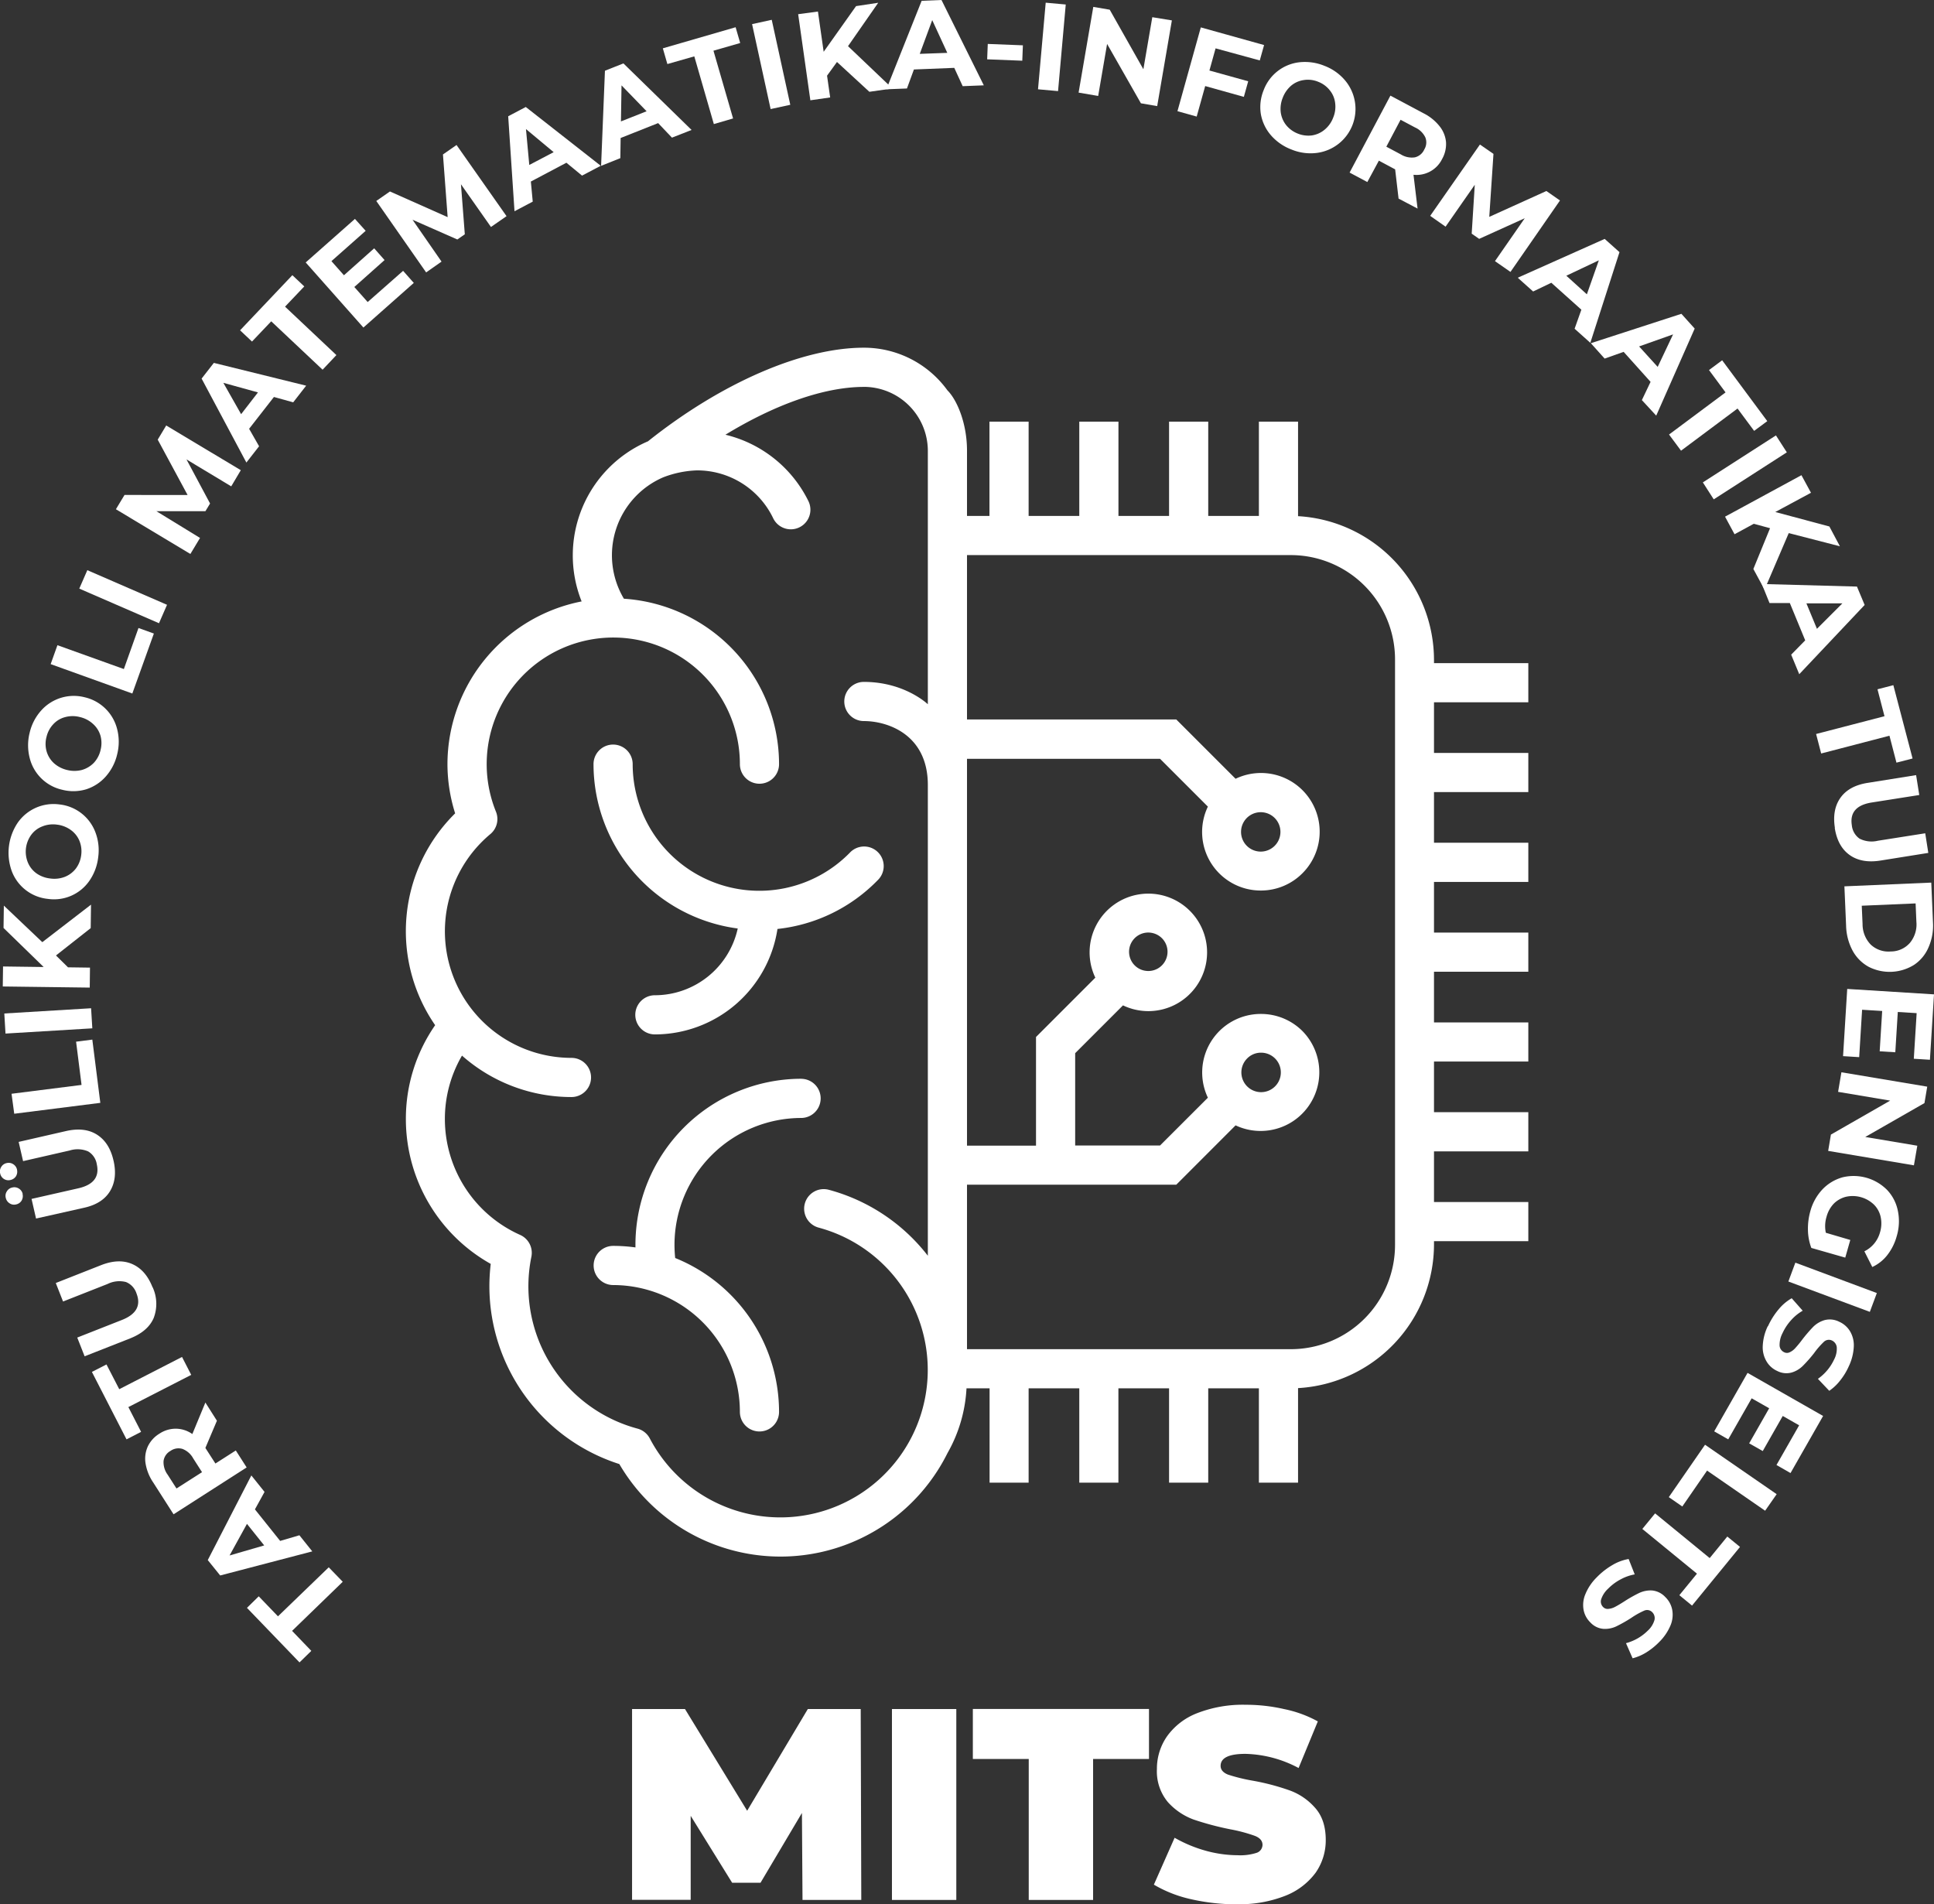 <svg xmlns="http://www.w3.org/2000/svg" viewBox="0 0 502.76 495"><rect x="0" y="0" width="502.76" height="495" fill="#333333" stroke="none"/><defs><style>.cls-1{fill:#fff;}</style></defs><g id="Layer_2" data-name="Layer 2"><g id="Layer_1-2" data-name="Layer 1"><g id="layer1"><g id="text1097"><path id="path3600" class="cls-1" d="M75.93,423.92l5,5.2-3.07,3L64.2,417.94l3.06-3,5,5.2L85.46,407.4l3.64,3.76Z"/><path id="path3602" class="cls-1" d="M66.27,392.34l6.56,8.2,5-1.47,3.35,4.19-23.94,6.26-3.23-4,11.33-22,3.43,4.28Zm-2.07,3.77-4.52,8.21,9-2.61Z"/><path id="path3604" class="cls-1" d="M56.39,369.3l-3,7.07.14.22L56,380.42l5.3-3.39,2.82,4.41-19,12.18-5.27-8.24a12.37,12.37,0,0,1-2-4.92,7.7,7.7,0,0,1,.55-4.42,7.78,7.78,0,0,1,3-3.35,7.64,7.64,0,0,1,4.34-1.32A7.54,7.54,0,0,1,50,372.76l3.39-8.19Zm-12.08,7.85a3.52,3.52,0,0,0-1.79,2.6,5.45,5.45,0,0,0,1.06,3.57l2.3,3.59,6.64-4.24-2.3-3.59a5.38,5.38,0,0,0-2.8-2.46,3.59,3.59,0,0,0-3.11.53Z"/><path id="path3606" class="cls-1" d="M33.37,365.75l3.31,6.44-3.79,1.95-9-17.53,3.79-1.94L31,361.1l16.32-8.38,2.39,4.66Z"/><path id="path3608" class="cls-1" d="M39.68,334.6a10.29,10.29,0,0,1,.27,8c-1,2.32-3.05,4.08-6.13,5.3L22,352.55l-1.92-4.87,11.6-4.57q5.64-2.22,3.8-6.91a4.75,4.75,0,0,0-2.72-2.95,6.88,6.88,0,0,0-4.77.49l-11.6,4.57-1.89-4.81,11.77-4.64c3.09-1.21,5.79-1.31,8.12-.28s4.06,3,5.25,6Z"/><path id="path3610" class="cls-1" d="M29.51,301.66q1.08,4.72-.93,8t-6.87,4.31L9.37,316.74l-1.17-5.1,12.16-2.76q5.91-1.35,4.8-6.26a4.71,4.71,0,0,0-2.25-3.33,6.93,6.93,0,0,0-4.79-.24L6,301.82l-1.15-5L17.17,294c3.23-.73,5.92-.42,8.06.95s3.57,3.59,4.28,6.74ZM5.86,310.35a2.31,2.31,0,0,1-.24,1.72,2.2,2.2,0,0,1-1.43,1,2.07,2.07,0,0,1-1.69-.28,2.22,2.22,0,0,1-1-1.43,2.08,2.08,0,0,1,.28-1.68,2.09,2.09,0,0,1,1.4-1,2.15,2.15,0,0,1,1.72.27,2.18,2.18,0,0,1,1,1.4ZM4.41,304a2.31,2.31,0,0,1-.24,1.72,2.25,2.25,0,0,1-1.44,1,2.15,2.15,0,0,1-1.68-.25,2.17,2.17,0,0,1-1-1.43,2.12,2.12,0,0,1,.27-1.71,2.11,2.11,0,0,1,1.4-1,2.16,2.16,0,0,1,1.71.28,2.21,2.21,0,0,1,1,1.43Z"/><path id="path3612" class="cls-1" d="M3.7,289.5,3,284.31l18.2-2.3-1.42-11.24,4.22-.54,2.08,16.44Z"/><path id="path3614" class="cls-1" d="M1.43,268.66l-.31-5.22,22.56-1.36L24,267.3Z"/><path id="path3616" class="cls-1" d="M14.55,248.36l3.13,3.08,5.71.08-.06,5.19L.72,256.42l.07-5.2,10.56.14L.92,241.21,1,235.4l10,9.5,12.66-9.75-.08,6.1Z"/><path id="path3618" class="cls-1" d="M25.53,222.8a13.4,13.4,0,0,1-2.28,6.13,11.18,11.18,0,0,1-10.83,4.72,11.22,11.22,0,0,1-9.36-7.21,14,14,0,0,1,1.55-12.59,11.35,11.35,0,0,1,10.83-4.75,11.26,11.26,0,0,1,9.36,7.24,13.09,13.09,0,0,1,.73,6.46Zm-4.42-.54a7.26,7.26,0,0,0-.46-3.7,6.54,6.54,0,0,0-2.25-2.82,7.62,7.62,0,0,0-3.6-1.39,7.44,7.44,0,0,0-3.84.48A6.39,6.39,0,0,0,8.12,217a7.45,7.45,0,0,0-.88,7.18A6.57,6.57,0,0,0,9.46,227a7.65,7.65,0,0,0,3.6,1.35,7.6,7.6,0,0,0,3.83-.44,6.78,6.78,0,0,0,2.88-2.21A7.28,7.28,0,0,0,21.11,222.26Z"/><path id="path3620" class="cls-1" d="M30.46,196.07a13.17,13.17,0,0,1-3,5.81,11.39,11.39,0,0,1-5.1,3.3,11.56,11.56,0,0,1-6.21.1A11.23,11.23,0,0,1,7.71,197a13.3,13.3,0,0,1,0-6.54,13.1,13.1,0,0,1,3-5.78,11.36,11.36,0,0,1,11.32-3.43,11.3,11.3,0,0,1,8.43,8.3,13.17,13.17,0,0,1,0,6.51ZM26.13,195a7.25,7.25,0,0,0,0-3.73,6.58,6.58,0,0,0-1.91-3.06,7.44,7.44,0,0,0-3.41-1.81,7.42,7.42,0,0,0-3.86,0,6.35,6.35,0,0,0-3.08,1.83,7.12,7.12,0,0,0-1.77,3.29,7,7,0,0,0,0,3.73A6.67,6.67,0,0,0,14,198.36a7.78,7.78,0,0,0,3.42,1.78,7.77,7.77,0,0,0,3.86,0,7,7,0,0,0,3.12-1.86,7.29,7.29,0,0,0,1.74-3.3Z"/><path id="path3622" class="cls-1" d="M13.17,172.63l1.76-4.92,17.27,6.2L36,163.24l4,1.44-5.6,15.59Z"/><path id="path3624" class="cls-1" d="M20.61,153l2.09-4.79,20.72,9L41.33,162Z"/><path id="path3626" class="cls-1" d="M60.11,126.42l-11.63-7,6.13,11.46-1.21,2-12.74,0L52,139.83,49.49,144,30.13,132.37l2.24-3.71H48.76L41,114.28l2.21-3.68,19.39,11.62Z"/><path id="path3628" class="cls-1" d="M71.21,103.19l-6.45,8.27L67.35,116l-3.3,4.23L52.41,98.41l3.18-4.08,24,5.92-3.37,4.33ZM67.06,102l-9-2.49,4.62,8.15Z"/><path id="path3630" class="cls-1" d="M70.51,83.52l-5,5.26-3.1-2.92L76,71.53l3.1,2.92-5,5.26L87.45,92.3l-3.59,3.8Z"/><path id="path3632" class="cls-1" d="M104.79,70.4l2.78,3.14-13.1,11.6-15-16.92L92.27,56.9,95.06,60l-8.9,7.88,3.25,3.67,7.86-7,2.7,3.05-7.86,7,3.47,3.91Z"/><path id="path3634" class="cls-1" d="M127.63,59l-7.8-11.1,1,13-1.94,1.35-11.65-5.13L114.78,68l-4,2.81L97.82,52.24l3.55-2.47,15,6.67-1.22-16.29,3.53-2.46,13,18.5Z"/><path id="path3636" class="cls-1" d="M147.24,42.3,138,47.19l.49,5.22-4.74,2.5-1.64-24.69,4.57-2.41,19.49,15.28-4.86,2.56Zm-3.31-2.75-7.2-6,.86,9.33Z"/><path id="path3638" class="cls-1" d="M171.09,32l-9.75,3.87-.08,5.24-5,2,1-24.72,4.8-1.91,17.72,17.3-5.1,2Zm-3-3.08-6.52-6.73-.15,9.37Z"/><path id="path3640" class="cls-1" d="M180.49,14.65l-7,2-1.18-4.09,18.92-5.48,1.19,4.1-6.95,2,5.1,17.61-5,1.46Z"/><path id="path3642" class="cls-1" d="M195.51,6.27l5.11-1.12,4.82,22.09-5.11,1.11Z"/><path id="path3644" class="cls-1" d="M217.58,16.11,215,19.67l.81,5.66-5.15.74L207.49,3.69,212.63,3l1.49,10.46,8.42-11.87L228.3.72,220.45,12,232,23l-6,.86Z"/><path id="path3646" class="cls-1" d="M248.07,17.64l-10.49.42L235.77,23l-5.35.21,9.17-23L244.75,0l11,22.18-5.49.22Zm-1.81-3.9-3.92-8.51L239.1,14Z"/><path id="path3648" class="cls-1" d="M256.78,11.42l9.13.36-.16,4-9.13-.36Z"/><path id="path3650" class="cls-1" d="M271.84.7l5.21.47-2,22.51-5.21-.47Z"/><path id="path3652" class="cls-1" d="M304.64,5.3l-3.82,22.28-4.23-.73L287.8,11.42l-2.32,13.52-5.09-.87,3.82-22.28,4.27.73L297.23,18l2.32-13.53Z"/><path id="path3654" class="cls-1" d="M316,12.57l-1.6,5.76,10.08,2.8-1.13,4.05L313.3,22.37l-2.21,7.93-5-1.4,6.07-21.78,16.45,4.59-1.12,4Z"/><path id="path3656" class="cls-1" d="M335.7,38.85a13.26,13.26,0,0,1-5.36-3.75,11.41,11.41,0,0,1-2.58-5.5,11.6,11.6,0,0,1,.74-6.17,11.27,11.27,0,0,1,9.32-7.25,13.4,13.4,0,0,1,6.48.93,13.06,13.06,0,0,1,5.32,3.74,11.52,11.52,0,0,1-7.48,18.92,13,13,0,0,1-6.44-.92Zm1.64-4.14a7.31,7.31,0,0,0,3.69.49,6.7,6.7,0,0,0,3.3-1.48,7.43,7.43,0,0,0,2.24-3.14,7.35,7.35,0,0,0,.51-3.83,6.36,6.36,0,0,0-1.4-3.29,7,7,0,0,0-3-2.2A6.94,6.94,0,0,0,339,20.8a6.56,6.56,0,0,0-3.31,1.43,7.76,7.76,0,0,0-2.22,3.15,7.67,7.67,0,0,0-.53,3.82,6.8,6.8,0,0,0,1.42,3.34A7.33,7.33,0,0,0,337.34,34.71Z"/><path id="path3658" class="cls-1" d="M363.57,51.62l-.89-7.6-.23-.12-4-2.14-3,5.56-4.61-2.46,10.61-20,8.64,4.6a12.4,12.4,0,0,1,4.12,3.33,7.7,7.7,0,0,1,1.69,4.11,7.87,7.87,0,0,1-1,4.41,7.4,7.4,0,0,1-7.45,4.12l1.06,8.79Zm6.68-12.76a3.51,3.51,0,0,0,.28-3.14,5.4,5.4,0,0,0-2.68-2.59l-3.76-2-3.7,7,3.76,2a5.4,5.4,0,0,0,3.65.77A3.56,3.56,0,0,0,370.25,38.86Z"/><path id="path3660" class="cls-1" d="M388.63,67.88l7.74-11.15-11.85,5.36-1.94-1.35.8-12.71-7.59,10.89-4-2.81,12.93-18.54L388.24,40l-1.09,16.37L402,49.65l3.53,2.46L392.66,70.68Z"/><path id="path3662" class="cls-1" d="M411.09,80.5l-7.81-7-4.73,2.27-4-3.58,22.6-10.09L421,65.54l-7.58,23.57-4.09-3.66Zm1.43-4,3.11-8.83-8.45,4Z"/><path id="path3664" class="cls-1" d="M429.08,99.26l-7-7.8-4.94,1.75-3.59-4,23.54-7.64,3.46,3.84-10,22.63L426.82,104Zm1.85-3.89,4-8.45-8.83,3.13Z"/><path id="path3666" class="cls-1" d="M448.57,102l-4.3-5.81,3.42-2.54,11.73,15.82L456,112l-4.31-5.81L437,117.15l-3.12-4.2Z"/><path id="path3668" class="cls-1" d="M461.67,113.18l2.83,4.4-19,12.22-2.83-4.41Z"/><path id="path3670" class="cls-1" d="M460.14,137.3l-4.23-1.15-5,2.72-2.47-4.57,19.86-10.78,2.48,4.57-9.28,5,14.06,3.76L478.3,142,465,138.57l-6.29,14.69-2.91-5.36Z"/><path id="path3672" class="cls-1" d="M469.28,166.45l-4-9.7H460l-2-4.95,24.73.67,2,4.78-17,18-2.1-5.08Zm3.05-3,6.62-6.62h-9.36Z"/><path id="path3674" class="cls-1" d="M489.89,186.17l-1.82-7,4.12-1.07,5,19.06L493,198.24l-1.82-7-17.75,4.62-1.32-5.07Z"/><path id="path3676" class="cls-1" d="M477,215.21q-.76-4.78,1.47-7.88t7.14-3.85l12.5-2,.82,5.17-12.32,1.94q-6,.94-5.21,5.92a4.78,4.78,0,0,0,2,3.48,6.92,6.92,0,0,0,4.76.55l12.32-1.94.8,5.1-12.5,2c-3.28.51-5.94,0-8-1.49s-3.32-3.82-3.82-7Z"/><path id="path3678" class="cls-1" d="M502.05,229.42l.44,10.25a14.08,14.08,0,0,1-1.14,6.55,10.33,10.33,0,0,1-3.74,4.56,12,12,0,0,1-11.87.51,10.5,10.5,0,0,1-4.16-4.22,14.45,14.45,0,0,1-1.67-6.42l-.44-10.26ZM484.19,240.2a7.61,7.61,0,0,0,2.1,5.31,6.72,6.72,0,0,0,5.22,1.81,6.58,6.58,0,0,0,5-2.25,7.49,7.49,0,0,0,1.67-5.47l-.2-4.77-14,.6Z"/><path id="path3680" class="cls-1" d="M483.31,274.79l-4.19-.26,1.08-17.47,22.56,1.41-1.06,17-4.19-.26.74-11.86-4.9-.3-.65,10.47-4.06-.25.65-10.48-5.22-.32Z"/><path id="path3682" class="cls-1" d="M497.54,302.91l-22.29-3.75.71-4.24,15.41-8.83-13.54-2.28.86-5.09L501,282.46l-.72,4.27-15.39,8.81,13.53,2.27Z"/><path id="path3684" class="cls-1" d="M481,322.31l-1.31,4.59-8.82-2.52a13.86,13.86,0,0,1-.88-4.68,16.69,16.69,0,0,1,.63-4.9,13.37,13.37,0,0,1,3.17-5.67,11.42,11.42,0,0,1,5.22-3.11,12.26,12.26,0,0,1,11.58,3.31,11,11,0,0,1,2.78,5.43,13.38,13.38,0,0,1-.3,6.56,14,14,0,0,1-2.44,4.91,10.65,10.65,0,0,1-3.91,3.11l-2.06-4.08a7.76,7.76,0,0,0,4.06-4.91,8,8,0,0,0,.18-4,6.48,6.48,0,0,0-1.73-3.21,8,8,0,0,0-7.23-2.07,6.81,6.81,0,0,0-3.2,1.77,7.86,7.86,0,0,0-1.91,3.42,8.41,8.41,0,0,0-.19,4.18Z"/><path id="path3686" class="cls-1" d="M487.9,336.11,486.08,341l-21.18-7.89,1.82-4.9Z"/><path id="path3688" class="cls-1" d="M459.59,344.76a19,19,0,0,1,2.8-4.44,12.23,12.23,0,0,1,3.38-2.86l2.86,3.24a12.11,12.11,0,0,0-3,2.44,13.16,13.16,0,0,0-2.24,3.38,6.59,6.59,0,0,0-.77,3.27,2.05,2.05,0,0,0,1.18,1.7,1.59,1.59,0,0,0,1.47,0,4.3,4.3,0,0,0,1.46-1.11,27.42,27.42,0,0,0,1.74-2.12,38.5,38.5,0,0,1,2.87-3.35,6.93,6.93,0,0,1,3-1.77,5.4,5.4,0,0,1,3.78.43,6.2,6.2,0,0,1,2.79,2.44,7.08,7.08,0,0,1,1,4,13.33,13.33,0,0,1-1.32,5.18,16.65,16.65,0,0,1-2.22,3.64,12.53,12.53,0,0,1-2.84,2.69l-2.95-3.11a12.66,12.66,0,0,0,4.2-5,6,6,0,0,0,.7-3.26,2.21,2.21,0,0,0-1.28-1.72,1.87,1.87,0,0,0-2.08.37,21,21,0,0,0-2.54,2.93A35.6,35.6,0,0,1,468.7,355a6.85,6.85,0,0,1-2.92,1.76,5.17,5.17,0,0,1-3.76-.39,6.11,6.11,0,0,1-2.78-2.47,7.13,7.13,0,0,1-1-4,13.17,13.17,0,0,1,1.31-5.18Z"/><path id="path3690" class="cls-1" d="M449.27,374.14l-3.65-2.08,8.67-15.2,19.64,11.2-8.47,14.84-3.65-2.09,5.89-10.32-4.26-2.43-5.2,9.12-3.53-2,5.2-9.12-4.55-2.59Z"/><path id="path3692" class="cls-1" d="M461.86,388.39l-3,4.3-15.09-10.43-6.44,9.33-3.51-2.43,9.42-13.62Z"/><path id="path3694" class="cls-1" d="M444.45,405l4.58-5.6,3.3,2.7-12.47,15.25-3.3-2.7,4.58-5.6-14.2-11.62,3.32-4.05Z"/><path id="path3696" class="cls-1" d="M415.09,410a18.94,18.94,0,0,1,4.14-3.23,12.27,12.27,0,0,1,4.15-1.53l1.58,4a12,12,0,0,0-3.63,1.28,13,13,0,0,0-3.26,2.41,6.57,6.57,0,0,0-1.84,2.81,2,2,0,0,0,.53,2,1.62,1.62,0,0,0,1.4.46,4.47,4.47,0,0,0,1.75-.55c.6-.31,1.39-.78,2.36-1.4a35.64,35.64,0,0,1,3.83-2.17,7,7,0,0,1,3.39-.66,5.39,5.39,0,0,1,3.4,1.69,6.24,6.24,0,0,1,1.8,3.25,7.13,7.13,0,0,1-.4,4.07,13.28,13.28,0,0,1-3,4.42A17.68,17.68,0,0,1,428,429.5a12.76,12.76,0,0,1-3.59,1.55l-1.72-3.93a12.66,12.66,0,0,0,5.65-3.24,6,6,0,0,0,1.77-2.84,2.18,2.18,0,0,0-.62-2,1.86,1.86,0,0,0-2.08-.37,20.53,20.53,0,0,0-3.38,1.9,38.55,38.55,0,0,1-3.84,2.17,6.85,6.85,0,0,1-3.34.66,5.16,5.16,0,0,1-3.4-1.65,6.14,6.14,0,0,1-1.78-3.27,7.2,7.2,0,0,1,.45-4.07A13.13,13.13,0,0,1,415.09,410Z"/></g><g id="flowRoot1105"><path id="path867" class="cls-1" d="M208.62,493.86l-.15-22.61L197.7,489.4h-7.37L179.55,472v21.83H164.31V444.24h13.76l16.16,26.44L210,444.24h13.75l.15,49.62Z"/><path id="path869" class="cls-1" d="M231.87,444.24H248.6v49.62H231.87Z"/><path id="path871" class="cls-1" d="M267.43,457.22H252.9v-13h45.79v13H284.16v36.64H267.43Z"/><path id="path873" class="cls-1" d="M321.53,495a53.7,53.7,0,0,1-12-1.35,33.1,33.1,0,0,1-9.57-3.76l5.39-12.19a35.41,35.41,0,0,0,7.94,3.33,31.61,31.61,0,0,0,8.43,1.21,13.92,13.92,0,0,0,5-.64,2.22,2.22,0,0,0,1.48-2.06q0-1.56-2-2.34a41.14,41.14,0,0,0-6.38-1.7,76.15,76.15,0,0,1-9.57-2.55,16.81,16.81,0,0,1-6.66-4.53,12.46,12.46,0,0,1-2.84-8.58,14.72,14.72,0,0,1,2.63-8.51,17.25,17.25,0,0,1,7.79-6,32.73,32.73,0,0,1,12.69-2.2,44.42,44.42,0,0,1,10,1.13,30.84,30.84,0,0,1,8.72,3.19l-5,12.12a30.84,30.84,0,0,0-13.82-3.68q-6.45,0-6.45,3.12c0,1,.64,1.75,1.91,2.27a45.52,45.52,0,0,0,6.31,1.56A60.25,60.25,0,0,1,335,465.3a16,16,0,0,1,6.73,4.46q2.91,3.12,2.91,8.51a14.68,14.68,0,0,1-2.62,8.5,17.92,17.92,0,0,1-7.87,6,32.37,32.37,0,0,1-12.62,2.2Z"/></g><path id="path2577-2-3" class="cls-1" d="M224.57,90.38h0c-16,0-37,9.09-56.12,24.33a32.27,32.27,0,0,0-17.25,41.62,43.17,43.17,0,0,0-34.88,42.3,42.58,42.58,0,0,0,2,12.79,43,43,0,0,0-5.2,55.06,42.62,42.62,0,0,0-7.61,24.45,43.15,43.15,0,0,0,22.06,37.6,49.61,49.61,0,0,0-.35,5.84A48.57,48.57,0,0,0,161,380.56a48.5,48.5,0,0,0,85.32-2.87,38,38,0,0,0,4.93-16.81h6V385.4H267.4V360.88h13.17V385.4h10.17V360.88h13.17V385.4h10.18V360.88h13.17V385.4h10.18V360.82a37.47,37.47,0,0,0,35.34-37.38v-.81H397.3V312.45H372.78V299.28H397.3V289.1H372.78V275.93H397.3V265.76H372.78V252.59H397.3V242.41H372.78V229.24H397.3V219.06H372.78V205.89H397.3V195.71H372.78V182.55H397.3V172.37H372.78v-.81a37.48,37.48,0,0,0-35.34-37.39V109.6H327.26v24.51H314.09V109.6H303.91v24.51H290.75V109.6H280.57v24.51H267.4V109.6H257.22v24.51h-5.84v-17c0-7-2.55-13.11-5.09-15.65A26.78,26.78,0,0,0,224.57,90.38Zm0,10.18a16.65,16.65,0,0,1,16.63,16.63v65.87s-6-5.81-16.63-5.81a5.09,5.09,0,1,0,0,10.18c6.13,0,16.63,3.44,16.63,16.63V326.41a48.48,48.48,0,0,0-25.74-17.14,5.09,5.09,0,0,0-2.65,9.83,38.32,38.32,0,1,1-43.89,54.8,5.1,5.1,0,0,0-3.19-2.55,38.3,38.3,0,0,1-27.59-44.68,5.1,5.1,0,0,0-2.92-5.67,33,33,0,0,1-19.57-30.07,32.6,32.6,0,0,1,4.45-16.54,42.9,42.9,0,0,0,28.46,10.77,5.09,5.09,0,1,0,0-10.18,32.91,32.91,0,0,1-21.09-58.17,5.09,5.09,0,0,0,1.46-5.82,32.91,32.91,0,1,1,63.41-12.36,5.09,5.09,0,0,0,10.18,0,43.14,43.14,0,0,0-40.33-43,22.06,22.06,0,0,1,10.25-31.57,26.82,26.82,0,0,1,8.7-1.79A21.91,21.91,0,0,1,201,134.72a5.09,5.09,0,0,0,9.16-4.45A32.49,32.49,0,0,0,188.58,113c13-7.93,25.78-12.43,36-12.43Zm26.81,43.73h84a27.11,27.11,0,0,1,27.27,27.27V323.44a27.1,27.1,0,0,1-27.27,27.26h-84V307.94h54.41l15.41-15.42A15.26,15.26,0,0,0,338.57,268h0a15.22,15.22,0,0,0-10.79-4.44h0A15.22,15.22,0,0,0,314,285.33l-12.44,12.43H279.5v-24l12.43-12.43a15.27,15.27,0,1,0-7.19-7.2l-15.42,15.42v28.25H251.38V197.24h50.19L314,209.67a15.22,15.22,0,0,0,13.77,21.81h0A15.22,15.22,0,0,0,338.57,227h0a15.26,15.26,0,0,0-17.37-24.57l-15.41-15.41H251.38V144.29Zm-92,49.25a5.09,5.09,0,0,0-5.09,5.09,43.14,43.14,0,0,0,37.49,42.72,22.09,22.09,0,0,1-21.54,17.35,5.09,5.09,0,0,0,0,10.18,32.28,32.28,0,0,0,31.87-27.41,42.71,42.71,0,0,0,26.06-12.68,5.09,5.09,0,1,0-7.27-7.12,32.92,32.92,0,0,1-56.43-23A5.09,5.09,0,0,0,159.42,193.54Zm168.36,17.58a5.12,5.12,0,0,1,0,10.24h0a5.12,5.12,0,0,1,0-10.24ZM298.5,242.4a5.07,5.07,0,0,1,3.6,1.52,5,5,0,1,1-3.6-1.52Zm29.28,31.23h0a5.13,5.13,0,1,1-3.6,1.53,5,5,0,0,1,3.6-1.53Zm-119.5,6.78a43.15,43.15,0,0,0-43.09,43.1c0,.25,0,.49,0,.74a42.4,42.4,0,0,0-5.78-.4,5.09,5.09,0,0,0,0,10.18A33,33,0,0,1,192.34,367a5.09,5.09,0,1,0,10.18,0,43.17,43.17,0,0,0-27-40,33.65,33.65,0,0,1-.18-3.48,33,33,0,0,1,32.91-32.92,5.09,5.09,0,1,0,0-10.18Z"/></g></g></g></svg>